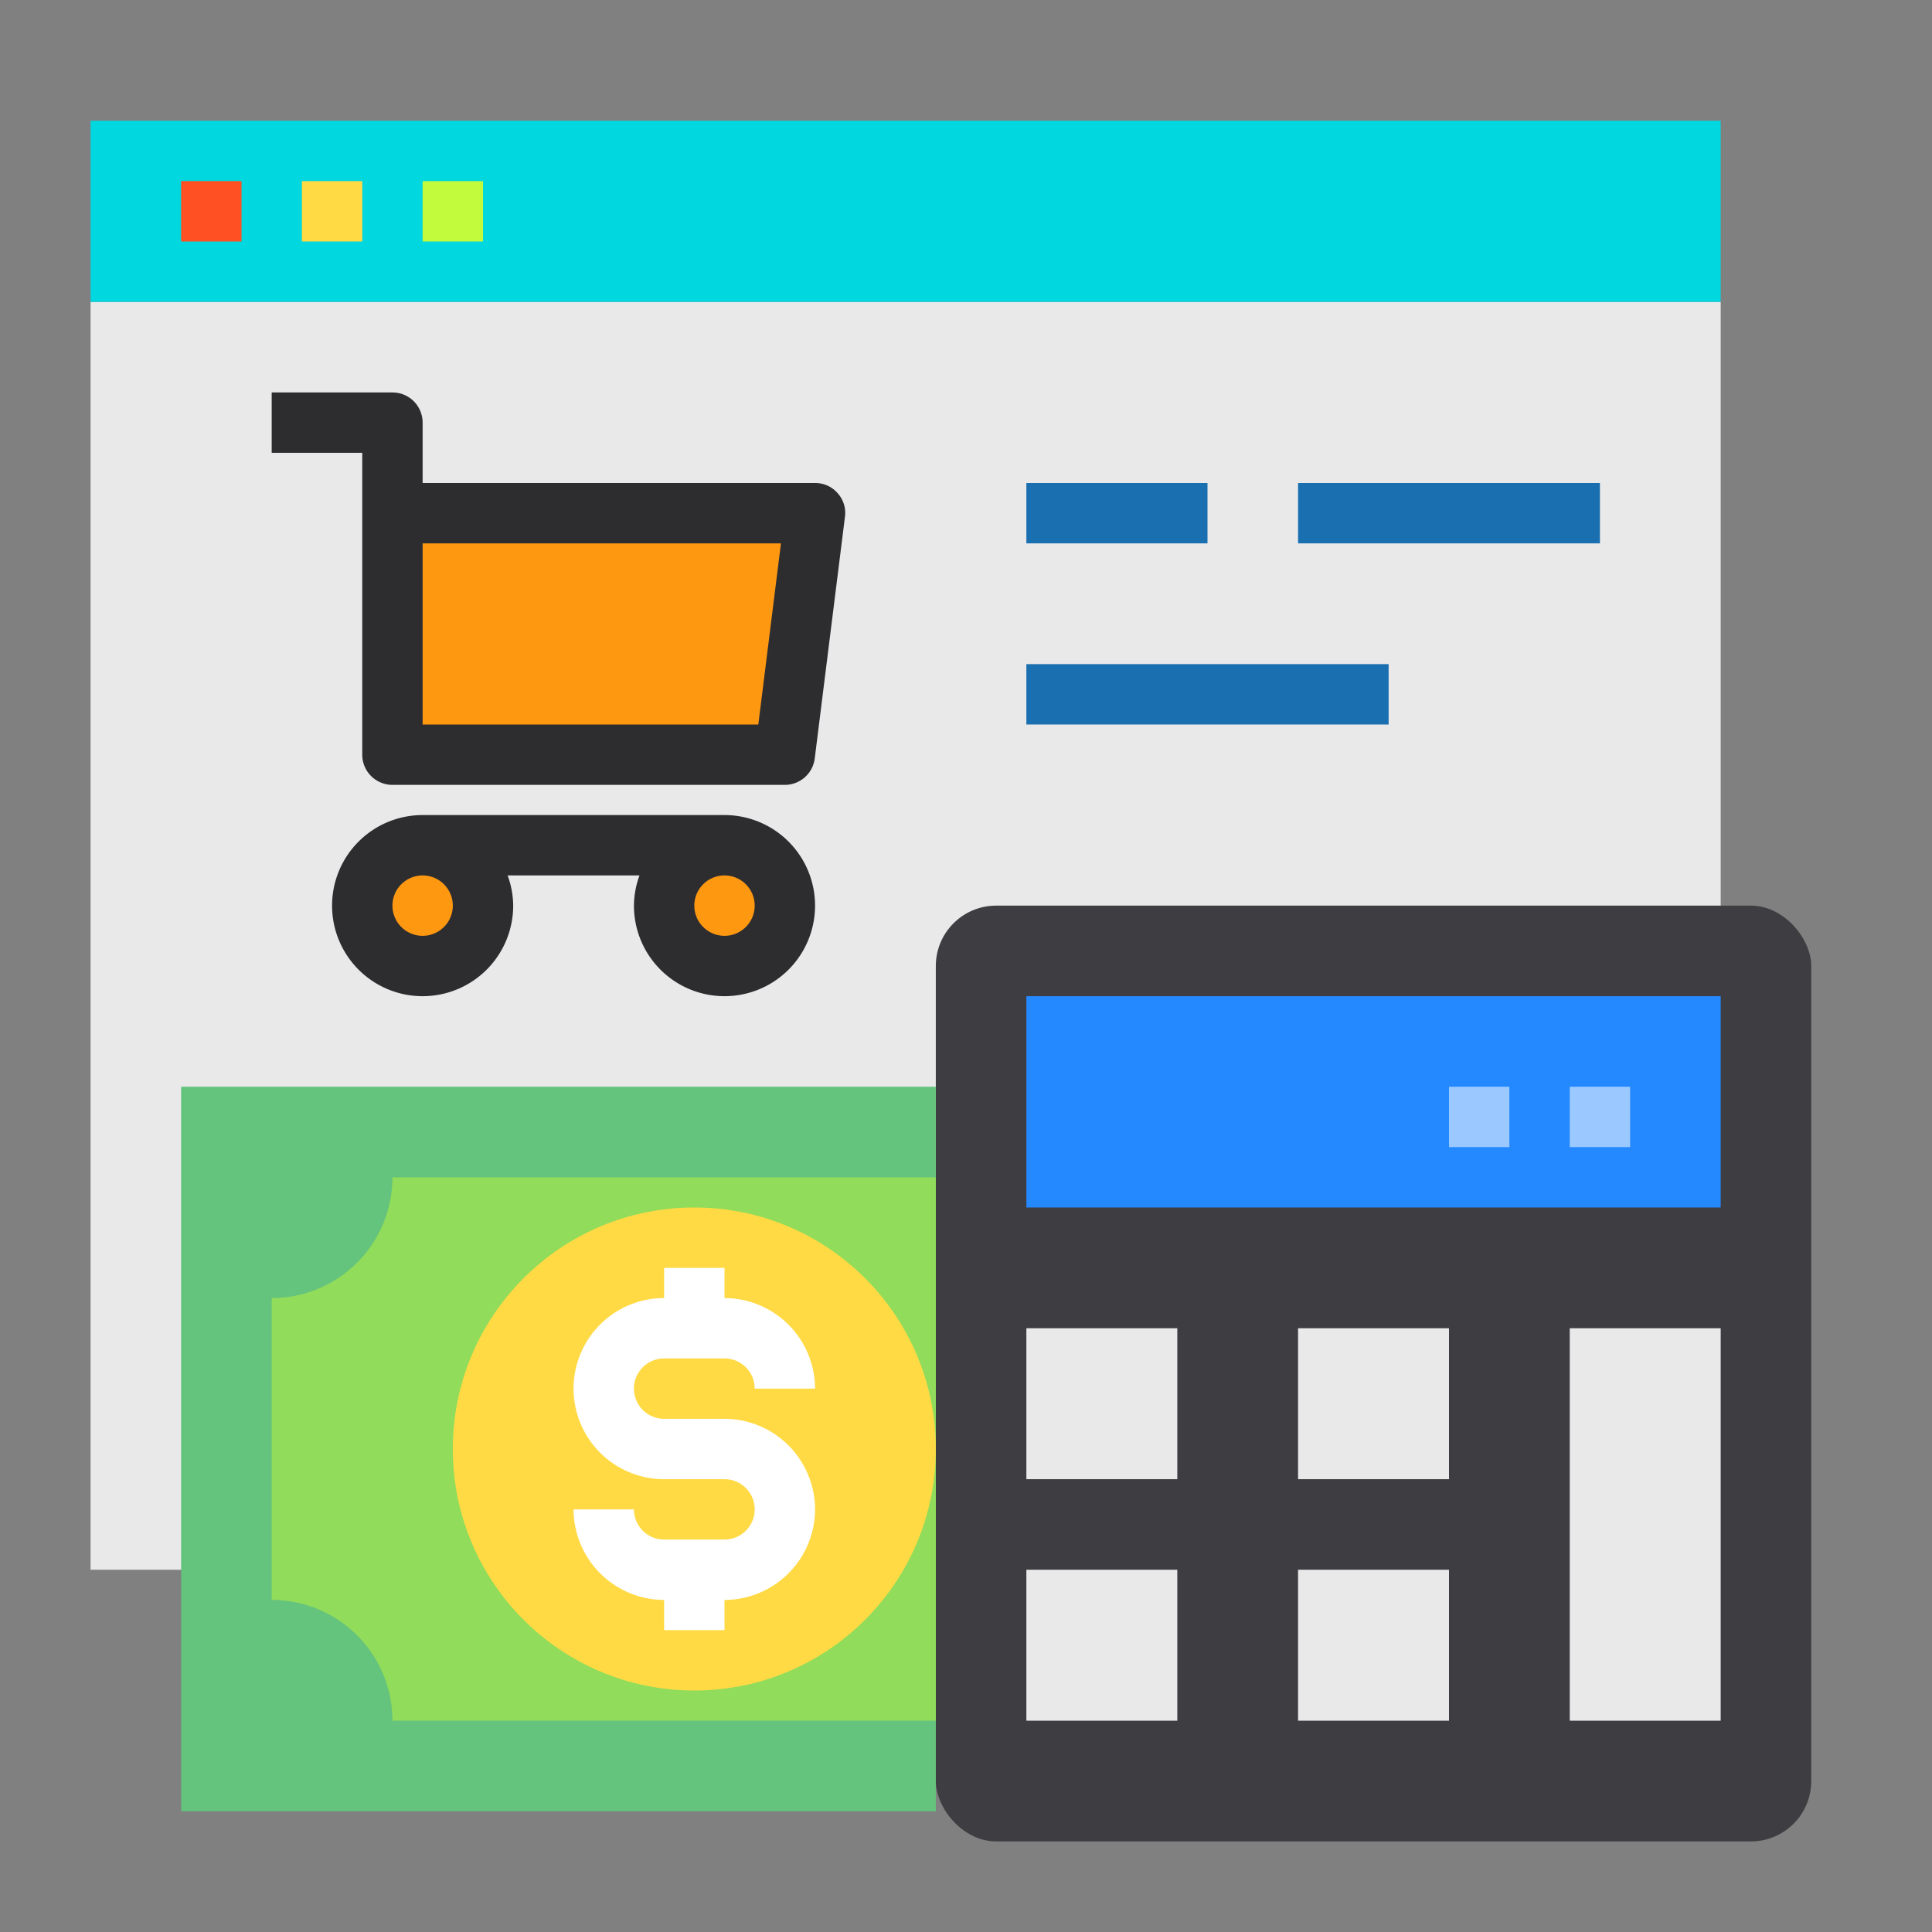 <!-- icon666.com - MILLIONS OF FREE VECTOR ICONS --><svg viewBox="0 0 64 64" xmlns="http://www.w3.org/2000/svg"><rect x="0" y="0" width="64" height="64" fill="#808080" stroke="none"/><g id="cart-website-calculator-money"><path d="m3 10h54v42h-54z" fill="#e9e9ea"></path><rect fill="#3e3d42" height="31" rx="2" width="29" x="31" y="30"></rect><path d="m6 36h25v24h-25z" fill="#64c37d"></path><path d="m31 39v18h-18a4 4 0 0 0 -4-4v-10a4 4 0 0 0 4-4z" fill="#91dc5a"></path><circle cx="14" cy="30" fill="#ff9811" r="2"></circle><circle cx="24" cy="30" fill="#ff9811" r="2"></circle><g fill="#e9e9ea"><path d="m43 52h5v5h-5z"></path><path d="m34 52h5v5h-5z"></path><path d="m43 44h5v5h-5z"></path><path d="m34 44h5v5h-5z"></path><path d="m52 44h5v13h-5z"></path></g><path d="m34 33h23v7h-23z" fill="#2488ff"></path><path d="m27 17-1 8h-13v-6.92-1.08z" fill="#ff9811"></path><circle cx="23" cy="48" fill="#ffda44" r="8"></circle><path d="m3 4h54v6h-54z" fill="#00d7df"></path><path d="m52 36h2v2h-2z" fill="#9bc9ff"></path><path d="m48 36h2v2h-2z" fill="#9bc9ff"></path><path d="m6 6h2v2h-2z" fill="#ff5023"></path><path d="m10 6h2v2h-2z" fill="#ffda44"></path><path d="m14 6h2v2h-2z" fill="#c2fb3b"></path><path d="m24 27h-10a3 3 0 1 0 3 3 2.966 2.966 0 0 0 -.184-1h4.368a2.966 2.966 0 0 0 -.184 1 3 3 0 1 0 3-3zm-9 3a1 1 0 1 1 -1-1 1 1 0 0 1 1 1zm9 1a1 1 0 1 1 1-1 1 1 0 0 1 -1 1z" fill="#2d2d30"></path><path d="m27.75 16.34a.981.981 0 0 0 -.75-.34h-13v-2a1 1 0 0 0 -1-1h-4v2h3v10a1 1 0 0 0 1 1h13a1 1 0 0 0 .99-.88l1-8a.968.968 0 0 0 -.24-.78zm-2.63 7.66h-11.12v-6h11.87z" fill="#2d2d30"></path><path d="m27 50a3.009 3.009 0 0 1 -3 3v1h-2v-1a3.009 3.009 0 0 1 -3-3h2a1 1 0 0 0 1 1h2a1 1 0 0 0 0-2h-2a3 3 0 0 1 0-6v-1h2v1a3.009 3.009 0 0 1 3 3h-2a1 1 0 0 0 -1-1h-2a1 1 0 0 0 0 2h2a3.009 3.009 0 0 1 3 3z" fill="#fff"></path><path d="m34 16h6v2h-6z" fill="#1a6fb0"></path><path d="m43 16h10v2h-10z" fill="#1a6fb0"></path><path d="m34 22h12v2h-12z" fill="#1a6fb0"></path></g></svg>